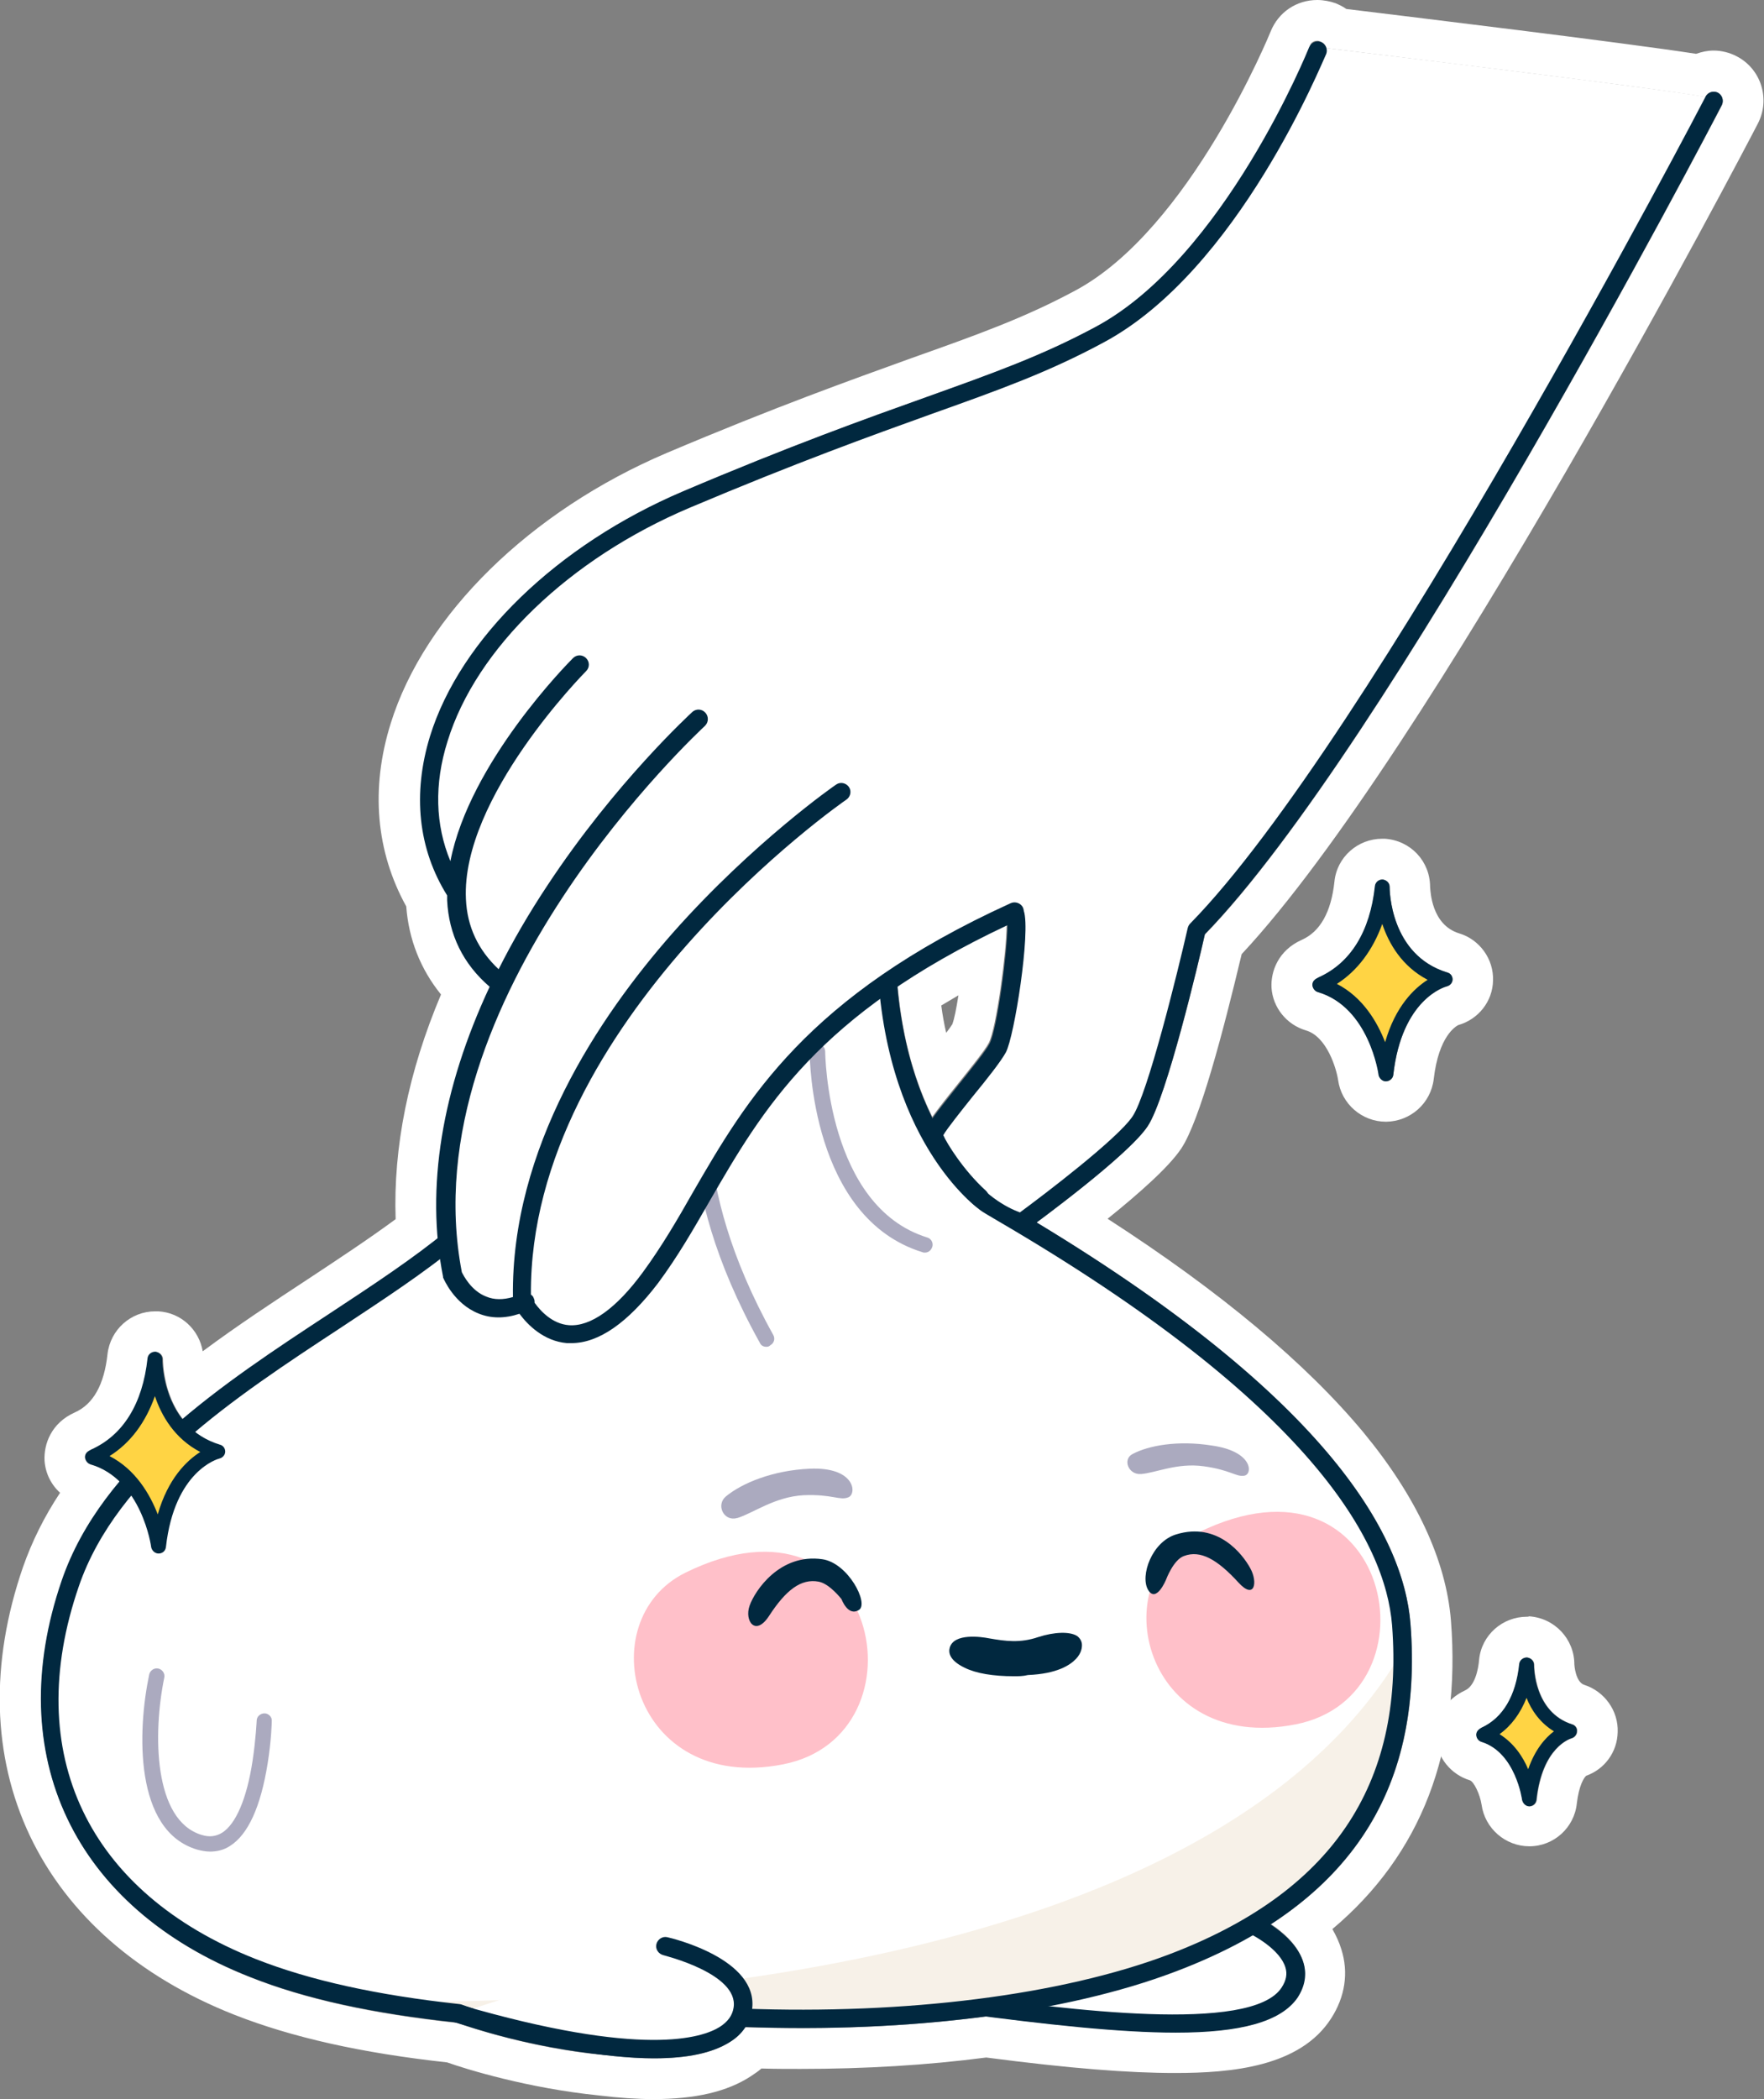 <svg width="174" height="207" viewBox="0 0 174 207" fill="none" xmlns="http://www.w3.org/2000/svg">
<rect x="0" y="0" width="174" height="207" fill="#808080" stroke="none"/>
<g clip-path="url(#clip0_636_14508)">
<path d="M129.936 4.021C130.057 4.021 130.178 4.061 130.258 4.101C130.54 4.222 130.742 4.463 130.823 4.745C133.725 5.107 162.873 8.605 168.235 9.57C168.235 9.57 168.235 9.57 168.235 9.53C168.396 9.208 168.719 9.047 169.041 9.047C169.162 9.047 169.324 9.087 169.444 9.168C169.888 9.409 170.049 9.932 169.848 10.374C168.517 12.948 136.749 73.785 118.849 92.161C118.285 94.694 115.059 108.325 113.205 111.059C111.552 113.552 104.537 118.86 102.239 120.549C131.468 138.201 138.482 151.752 139.128 160.115C140.176 173.304 135.66 183.075 125.38 189.75C126.589 190.554 128.001 191.801 128.525 193.409C128.887 194.575 128.686 195.741 127.96 196.867C126.348 199.4 122.276 200.406 115.987 200.406C111.108 200.406 104.86 199.802 97.361 198.837C91.596 199.601 85.428 200.003 79.018 200.003C77.204 200.003 75.349 199.963 73.495 199.923C73.454 199.963 73.454 199.963 73.414 200.003C73.051 200.526 72.567 200.969 71.963 201.371C70.31 202.456 67.81 202.979 64.544 202.979C63.053 202.979 61.4 202.858 59.586 202.657C52.369 201.974 46.362 199.923 45.153 199.521C45.113 199.521 45.072 199.481 45.032 199.481C36.767 198.596 30.115 197.149 24.673 194.977C7.297 188.142 0.202 173.143 6.128 155.893C7.378 152.315 9.353 149.058 11.853 146.122C11.087 145.399 10.159 144.755 8.99 144.434C8.708 144.353 8.507 144.072 8.466 143.79C8.426 143.267 8.869 143.107 9.071 142.986C12.216 141.579 14.151 138.483 14.634 133.979C14.675 133.617 14.957 133.336 15.36 133.336H15.4C15.763 133.376 16.086 133.657 16.086 134.059C16.086 134.26 16.086 137.477 18.061 139.97C22.576 136.11 27.737 132.733 32.615 129.556C36.485 127.023 40.114 124.61 43.258 122.157C42.573 114.397 44.306 105.953 48.378 97.308C45.758 95.056 44.347 92.161 44.185 88.783C44.185 88.622 44.185 88.462 44.185 88.301C41.323 83.717 40.759 78.288 42.492 72.619C45.475 62.968 55.071 53.72 67.447 48.453C78.05 43.949 85.468 41.295 91.435 39.164C98.046 36.792 102.804 35.103 108.125 32.248C120.824 25.453 129.129 4.865 129.21 4.664C129.21 4.222 129.573 4.021 129.936 4.021ZM91.959 110.135C92.483 109.411 93.289 108.365 94.458 106.918C95.708 105.35 97.119 103.621 97.522 102.857C98.288 101.449 99.296 93.689 99.296 91.156C95.103 93.126 91.556 95.136 88.532 97.147C89.016 102.696 90.386 106.958 91.959 110.135ZM100.546 119.584C100.546 119.544 100.546 119.544 100.546 119.584C100.546 119.544 100.546 119.544 100.546 119.584C100.546 119.544 100.546 119.544 100.546 119.584ZM129.936 0C127.88 0 126.106 1.206 125.34 3.096C125.259 3.297 117.398 22.558 106.109 28.629C101.03 31.364 96.394 33.012 89.943 35.304C83.936 37.475 76.478 40.129 65.754 44.673C52.329 50.383 41.888 60.596 38.541 71.332C36.526 77.766 37.09 83.998 40.073 89.386C40.315 92.643 41.484 95.579 43.5 98.072C40.275 105.712 38.783 113.15 39.025 120.227C36.405 122.157 33.421 124.128 30.317 126.178C27.011 128.35 23.463 130.682 19.996 133.255C19.634 131.124 17.86 129.435 15.602 129.315C15.481 129.315 15.4 129.315 15.32 129.315C12.901 129.315 10.885 131.124 10.603 133.537C10.28 136.552 9.192 138.483 7.378 139.287C5.039 140.332 4.314 142.423 4.394 144.031C4.475 145.278 5.039 146.404 5.926 147.208C4.354 149.58 3.145 152.033 2.258 154.566C-1.008 164.056 -0.766 173.184 2.943 181.024C6.652 188.825 13.627 194.937 23.101 198.677C28.825 200.928 35.679 202.456 44.105 203.381C45.919 204.024 51.966 205.914 59.062 206.638C60.997 206.879 62.851 207 64.464 207C68.576 207 71.721 206.276 74.059 204.748C74.422 204.507 74.785 204.266 75.107 203.984C76.397 204.024 77.687 204.024 78.937 204.024C85.266 204.024 91.435 203.663 97.28 202.899C105.585 203.984 111.35 204.427 115.906 204.427C121.469 204.427 128.242 203.823 131.306 199.038C132.677 196.907 133.04 194.535 132.314 192.243C132.113 191.559 131.79 190.876 131.427 190.233C140.176 182.874 144.127 172.661 143.119 159.794C142.635 153.883 139.732 147.61 134.491 141.257C128.807 134.421 120.341 127.344 109.254 120.187C112.399 117.654 115.301 115.08 116.511 113.271C118.365 110.497 120.703 101.53 122.477 94.091C140.901 74.388 172.065 14.757 173.395 12.184C174.645 9.771 173.718 6.795 171.299 5.549C170.614 5.187 169.807 4.986 169.041 4.986C168.437 4.986 167.872 5.107 167.308 5.308C160.011 4.182 139.047 1.649 132.798 0.885C132.475 0.643 132.113 0.483 131.75 0.322C131.185 0.121 130.54 0 129.936 0ZM92.846 99.157C93.41 98.836 93.975 98.474 94.539 98.152C94.337 99.439 94.136 100.484 93.934 101.007C93.813 101.208 93.612 101.49 93.329 101.851C93.128 100.967 92.967 100.082 92.846 99.157Z" fill="white"/>
<path d="M136.346 86.732C136.386 86.732 136.386 86.732 136.346 86.732C136.749 86.773 137.071 87.054 137.071 87.456C137.071 87.738 137.112 94.171 142.756 95.9C143.078 95.981 143.28 96.262 143.28 96.584C143.28 96.906 143.038 97.187 142.715 97.267C142.554 97.308 138.281 98.474 137.434 105.993C137.394 106.355 137.112 106.636 136.749 106.636C136.386 106.636 136.104 106.355 136.023 106.033C136.023 105.953 135.096 99.318 130.016 97.83C129.734 97.75 129.532 97.468 129.492 97.187C129.452 96.664 129.895 96.503 130.097 96.383C133.241 94.975 135.177 91.879 135.66 87.376C135.701 86.974 135.983 86.732 136.346 86.732ZM136.346 82.711C133.927 82.711 131.871 84.521 131.629 86.933C131.306 89.949 130.218 91.879 128.404 92.683C126.065 93.729 125.34 95.82 125.42 97.388C125.541 99.358 126.912 101.047 128.807 101.61C130.903 102.213 131.83 105.43 131.992 106.516C132.314 108.848 134.33 110.617 136.708 110.617H136.749C139.127 110.577 141.143 108.808 141.425 106.395C141.909 102.173 143.602 101.208 143.844 101.087C145.82 100.524 147.231 98.755 147.271 96.704C147.352 94.573 145.941 92.643 143.925 92.04C141.183 91.196 141.103 87.858 141.063 87.456C141.063 84.923 139.127 82.872 136.588 82.711H136.547H136.507C136.507 82.711 136.426 82.711 136.346 82.711Z" fill="white"/>
<path d="M150.617 163.453C151.02 163.493 151.343 163.774 151.343 164.177C151.343 164.378 151.343 168.841 155.092 170.047C155.415 170.128 155.616 170.449 155.576 170.731C155.576 171.052 155.334 171.334 155.052 171.414C154.931 171.455 152.149 172.259 151.585 177.486C151.545 177.848 151.262 178.129 150.9 178.129C150.537 178.129 150.254 177.848 150.174 177.486C150.174 177.446 149.529 172.822 146.183 171.776C145.9 171.696 145.699 171.455 145.659 171.133C145.618 170.65 146.062 170.449 146.183 170.369C148.279 169.404 149.569 167.233 149.892 164.096C149.932 163.734 150.214 163.453 150.617 163.453ZM150.617 159.432C148.198 159.432 146.142 161.241 145.9 163.654C145.82 164.619 145.497 166.267 144.489 166.71C142.595 167.594 141.506 169.364 141.627 171.374C141.748 173.304 143.119 174.993 144.973 175.556C145.376 175.677 145.981 176.923 146.142 177.969C146.465 180.301 148.481 182.07 150.859 182.07C153.278 182.07 155.294 180.22 155.536 177.848C155.737 176.119 156.221 175.315 156.463 175.114C158.277 174.47 159.527 172.781 159.567 170.811C159.648 168.72 158.277 166.79 156.261 166.147C155.415 165.865 155.294 164.217 155.294 164.136C155.294 161.643 153.359 159.552 150.819 159.392C150.779 159.432 150.698 159.432 150.617 159.432Z" fill="white"/>
<path fill-rule="evenodd" clip-rule="evenodd" d="M123.203 189.549C123.203 189.549 129.734 192.444 127.194 196.385C124.211 201.049 109.939 199.642 94.781 197.551" fill="white"/>
<path d="M115.987 200.446C110.544 200.446 103.368 199.682 94.66 198.516C94.176 198.435 93.813 197.993 93.894 197.511C93.974 197.028 94.418 196.666 94.902 196.747C104.9 198.114 123.485 200.607 126.428 195.983C126.872 195.299 126.993 194.656 126.791 194.012C126.267 192.283 123.767 190.876 122.84 190.474C122.397 190.273 122.195 189.75 122.397 189.267C122.598 188.825 123.122 188.624 123.606 188.825C123.767 188.906 127.678 190.635 128.565 193.53C128.928 194.696 128.726 195.862 128 196.988C126.347 199.4 122.316 200.446 115.987 200.446Z" fill="#01283F"/>
<path fill-rule="evenodd" clip-rule="evenodd" d="M56.28 199.441C63.899 200.406 71.962 199.199 89.62 198.636C89.62 198.636 98.772 197.47 102.441 196.465C107.52 195.058 120.018 193.851 126.509 187.539C131.508 182.673 138.079 180.14 138.119 158.628C137.837 157.743 136.184 150.425 130.742 144.313C127.638 140.895 115.704 129.636 98.046 119.222C98.046 119.222 87.847 112.105 87.403 94.011C87.363 92.201 85.911 90.754 84.138 90.633C80.308 90.392 74.26 91.236 68.737 94.131C61.319 98.032 62.65 92.965 53.256 95.78C51.966 96.182 51.12 97.428 51.2 98.796C51.644 103.822 51.845 116.046 44.629 121.956C32.937 131.607 12.054 140.775 7.337 155.612C2.298 171.455 4.838 184.684 22.415 192.967C29.753 196.425 37.09 197.591 43.016 198.234L56.28 199.441Z" fill="white"/>
<path fill-rule="evenodd" clip-rule="evenodd" d="M36.888 197.35C36.888 197.35 116.309 200.285 138.241 162.97C138.281 162.97 149.529 210.217 36.888 197.35Z" fill="#F7F1E8"/>
<path d="M63.174 103.299C56.562 103.299 52.047 99.157 51.805 98.916C51.442 98.594 51.402 97.991 51.764 97.629C52.087 97.267 52.692 97.227 53.055 97.589C53.135 97.669 59.586 103.5 67.85 100.685C72.849 98.996 75.147 97.71 76.8 96.785C78.09 96.061 79.138 95.498 80.711 95.136C81.88 94.855 82.727 94.734 83.412 94.654C84.742 94.453 85.347 94.372 86.516 93.448C86.919 93.126 87.484 93.206 87.806 93.608C88.129 94.01 88.048 94.573 87.645 94.895C86.073 96.142 85.105 96.262 83.654 96.463C82.968 96.544 82.202 96.664 81.114 96.906C79.784 97.227 78.937 97.669 77.647 98.393C75.913 99.358 73.535 100.685 68.374 102.414C66.56 103.058 64.786 103.299 63.174 103.299Z" fill="#01283F"/>
<path d="M64.222 202.858C54.829 202.858 46.161 199.843 45.032 199.441C36.767 198.556 30.075 197.108 24.633 194.937C7.257 188.101 0.161 173.103 6.088 155.853C10.079 144.233 22.012 136.432 32.534 129.516C36.808 126.701 40.839 124.047 44.145 121.313C50.999 115.643 50.797 103.741 50.394 98.916C50.273 97.147 51.402 95.458 53.055 94.976C57.852 93.528 60.069 94.091 61.843 94.493C63.577 94.895 64.827 95.217 68.334 93.367C74.139 90.311 80.308 89.507 84.218 89.748C86.476 89.869 88.29 91.759 88.33 94.011C88.734 111.462 97.724 117.895 97.845 117.935C98.006 118.056 98.651 118.418 99.336 118.82C131.024 137.317 138.442 151.47 139.127 160.115C140.418 176.843 132.838 188.061 115.866 194.455C105.142 198.516 89.701 200.486 73.454 199.883C73.414 199.923 73.333 200.004 73.293 200.044C72.446 200.888 70.713 202.657 65.431 202.818C65.028 202.858 64.625 202.858 64.222 202.858ZM58.497 95.82C57.288 95.82 55.715 96.021 53.579 96.664C52.692 96.946 52.127 97.79 52.168 98.755C52.611 103.862 52.813 116.488 45.274 122.68C41.887 125.495 37.816 128.149 33.502 131.004C23.221 137.759 11.57 145.399 7.781 156.416C2.096 172.902 8.627 186.654 25.278 193.208C30.599 195.299 37.171 196.747 45.314 197.631C45.395 197.631 45.475 197.671 45.516 197.671C45.596 197.712 55.393 201.29 65.351 201.009C69.906 200.888 71.277 199.521 72.003 198.757C72.366 198.395 72.728 198.033 73.293 198.074C89.379 198.677 104.658 196.747 115.221 192.766C131.306 186.694 138.523 176.079 137.313 160.276C136.668 152.073 129.412 138.483 98.409 120.388C97.401 119.785 96.958 119.544 96.756 119.383C96.393 119.142 86.96 112.386 86.516 94.011C86.476 92.684 85.428 91.598 84.097 91.518C80.63 91.317 74.664 92.04 69.181 94.935C65.069 97.107 63.295 96.664 61.4 96.182C60.634 96.061 59.747 95.82 58.497 95.82Z" fill="#01283F"/>
<path d="M49.426 128.269C49.144 128.269 48.902 128.149 48.781 127.867C48.58 127.505 48.701 127.063 49.063 126.822C59.384 120.991 58.9 107.199 58.9 107.038C58.9 106.636 59.223 106.274 59.626 106.234C60.029 106.194 60.392 106.556 60.432 106.958C60.473 107.561 60.956 121.795 49.829 128.108C49.708 128.229 49.547 128.269 49.426 128.269Z" fill="#ABAABF"/>
<path d="M75.591 132.813C75.309 132.813 75.067 132.692 74.946 132.411C65.875 116.126 68.898 106.194 69.019 105.752C69.14 105.35 69.584 105.149 69.987 105.269C70.39 105.39 70.592 105.832 70.471 106.194C70.43 106.315 67.568 116.005 76.276 131.647C76.478 132.009 76.357 132.451 75.994 132.652C75.833 132.813 75.712 132.813 75.591 132.813Z" fill="#ABAABF"/>
<path d="M91.233 123.524C91.153 123.524 91.072 123.524 90.991 123.484C80.025 120.107 79.864 104.385 79.864 103.701C79.864 103.299 80.187 102.937 80.63 102.937C81.033 102.937 81.396 103.259 81.396 103.701C81.396 103.862 81.558 118.981 91.475 122.037C91.878 122.157 92.08 122.6 91.959 122.961C91.838 123.323 91.556 123.524 91.233 123.524Z" fill="#ABAABF"/>
<path d="M20.722 182.593C20.319 182.593 19.875 182.512 19.432 182.392C13.223 180.542 13.546 170.691 14.715 165.142C14.796 164.74 15.199 164.458 15.602 164.539C16.005 164.619 16.287 165.021 16.207 165.423C15.078 170.892 15.118 179.497 19.875 180.944C20.641 181.186 21.286 181.105 21.891 180.743C23.262 179.899 24.35 177.366 24.915 173.626C25.237 171.495 25.318 169.686 25.318 169.686C25.318 169.283 25.681 168.962 26.084 168.962C26.487 168.962 26.85 169.324 26.809 169.726C26.809 169.806 26.769 171.616 26.406 173.867C25.721 178.17 24.471 180.904 22.697 182.03C22.093 182.432 21.407 182.593 20.722 182.593Z" fill="#ABAABF"/>
<path fill-rule="evenodd" clip-rule="evenodd" d="M71.6 147.57C70.592 148.414 71.398 150.063 72.688 149.701H72.729C74.301 149.219 76.397 147.61 79.26 147.449C82.122 147.329 82.848 148.012 83.694 147.65C84.541 147.289 84.339 144.635 79.864 144.836C76.236 144.997 73.212 146.243 71.6 147.57Z" fill="#ABAABF"/>
<path fill-rule="evenodd" clip-rule="evenodd" d="M111.713 143.388C110.705 143.911 111.31 145.439 112.52 145.359H112.56C114.051 145.238 116.108 144.233 118.728 144.595C121.389 144.956 121.953 145.68 122.76 145.519C123.566 145.359 123.606 143.107 119.494 142.544C116.188 142.021 113.285 142.544 111.713 143.388Z" fill="#ABAABF"/>
<path fill-rule="evenodd" clip-rule="evenodd" d="M65.593 191.921C65.593 191.921 73.857 193.811 73.252 198.073C72.648 202.336 64.423 204.145 45.193 198.556" fill="white"/>
<path d="M64.504 202.979C59.626 202.979 53.014 201.773 44.911 199.441C44.427 199.32 44.145 198.797 44.306 198.315C44.427 197.832 44.951 197.551 45.435 197.711C63.375 202.939 69.261 200.968 70.995 199.883C71.801 199.36 72.245 198.757 72.366 197.953C72.849 194.615 65.512 192.846 65.431 192.806C64.948 192.685 64.625 192.203 64.746 191.72C64.867 191.238 65.351 190.916 65.835 191.037C66.197 191.117 74.906 193.168 74.18 198.194C73.978 199.481 73.252 200.607 72.003 201.371C70.269 202.456 67.77 202.979 64.504 202.979Z" fill="#01283F"/>
<path fill-rule="evenodd" clip-rule="evenodd" d="M127.799 170.047C142.312 167.192 137.192 141.78 118.164 151.149C108.649 155.813 112.842 172.983 127.799 170.047Z" fill="#FFC0C9"/>
<path fill-rule="evenodd" clip-rule="evenodd" d="M77.244 173.988C91.757 171.133 86.637 145.72 67.608 155.089C58.094 159.794 62.287 176.923 77.244 173.988Z" fill="#FFC0C9"/>
<path fill-rule="evenodd" clip-rule="evenodd" d="M84.743 158.748C85.71 158.105 83.654 154.124 81.114 153.762C76.921 153.159 74.462 156.859 73.938 158.346C73.414 159.834 74.502 161.402 75.833 159.392C77.526 156.778 79.018 155.652 80.751 155.974C81.84 156.175 83.009 157.703 83.009 157.703C83.009 157.703 83.654 159.472 84.743 158.748Z" fill="#01283F"/>
<path fill-rule="evenodd" clip-rule="evenodd" d="M113.245 156.778C112.439 155.411 113.608 152.033 116.027 151.309C120.099 150.063 122.558 153.239 123.324 154.647C124.09 156.014 123.767 157.823 122.155 156.054C120.058 153.762 118.405 152.837 116.793 153.441C115.745 153.802 115.019 155.773 115.019 155.773C115.019 155.773 114.051 158.145 113.245 156.778Z" fill="#01283F"/>
<path fill-rule="evenodd" clip-rule="evenodd" d="M44.951 86.893C44.951 86.893 35.558 72.177 55.353 56.334C64.061 49.378 71.116 47.086 84.581 42.824C98.046 38.561 107.077 34.46 113.971 29.554C121.752 24.005 128.807 6.474 130.54 4.705C130.54 4.705 166.421 9.007 168.92 9.691C169.686 9.892 131.75 79.857 118.043 91.397C118.043 91.397 115.342 110.376 109.899 113.311C108.125 114.276 101.917 119.865 101.917 119.865C101.917 119.865 96.756 119.664 92.241 110.778C92.241 110.778 100.465 103.178 100.264 90.794C100.183 86.17 77.808 104.505 73.132 110.778C68.455 117.051 61.602 132.813 56.32 132.009C49.426 130.923 51.321 128.229 51.321 128.229C51.321 128.229 45.677 132.009 44.306 124.449C41.968 111.582 49.386 96.302 49.386 96.302C49.386 96.302 45.798 95.458 44.951 86.893Z" fill="white"/>
<path d="M56.361 132.451C56.199 132.451 56.038 132.451 55.917 132.451C53.619 132.25 52.047 130.642 51.24 129.556C49.789 130.039 48.418 130.039 47.169 129.516C44.79 128.551 43.782 126.138 43.742 126.058C43.702 126.018 43.702 125.937 43.702 125.897C41.968 117.131 43.581 107.4 48.297 97.308C45.677 95.056 44.266 92.161 44.105 88.783C44.105 88.623 44.105 88.462 44.105 88.301C41.242 83.717 40.678 78.288 42.411 72.619C45.395 62.969 54.99 53.72 67.367 48.453C77.969 43.949 85.387 41.295 91.354 39.164C97.966 36.792 102.723 35.103 108.044 32.248C120.744 25.453 129.049 4.865 129.129 4.664C129.331 4.182 129.855 3.981 130.298 4.142C130.782 4.343 130.984 4.865 130.823 5.308C130.419 6.112 122.155 26.659 108.851 33.776C103.408 36.712 98.57 38.441 91.918 40.813C85.992 42.944 78.615 45.598 68.052 50.061C56.159 55.087 46.967 63.934 44.145 73.102C42.815 77.323 42.936 81.344 44.427 84.923C46.322 75.192 56.038 65.381 56.522 64.899C56.885 64.537 57.449 64.537 57.812 64.899C58.175 65.261 58.175 65.823 57.812 66.185C57.691 66.306 45.475 78.65 45.959 88.663C46.08 91.397 47.169 93.689 49.184 95.579C50.555 92.844 52.168 90.07 53.982 87.336C60.715 77.123 68.213 70.287 68.294 70.206C68.657 69.885 69.221 69.885 69.584 70.287C69.906 70.649 69.906 71.212 69.544 71.573C69.261 71.855 40.355 98.434 45.556 125.455C45.717 125.776 46.483 127.304 47.975 127.867C48.741 128.189 49.628 128.189 50.596 127.907C50.394 113.231 59.062 100.283 66.359 92C74.301 83.033 82.404 77.404 82.485 77.364C82.888 77.082 83.452 77.203 83.734 77.605C84.017 78.007 83.896 78.57 83.493 78.852C83.17 79.052 52.168 100.645 52.369 127.666C52.49 127.747 52.611 127.867 52.651 128.028C52.732 128.189 52.732 128.31 52.732 128.47C53.337 129.315 54.506 130.561 56.119 130.682C58.255 130.843 60.795 129.033 63.416 125.455C65.27 122.921 66.802 120.308 68.374 117.533C73.615 108.486 79.542 98.233 99.699 89.065C100.143 88.864 100.707 89.065 100.909 89.507C100.949 89.628 100.989 89.748 100.989 89.829C101.675 91.879 100.062 102.213 99.216 103.782C98.732 104.666 97.401 106.355 95.95 108.124C94.861 109.491 93.41 111.301 93.047 111.944C93.37 112.708 95.023 115.402 97.24 117.413C97.603 117.734 97.643 118.337 97.28 118.699C96.958 119.061 96.353 119.101 95.99 118.74C93.894 116.81 90.911 112.869 91.233 111.622C91.394 110.939 92.322 109.773 94.539 106.998C95.789 105.43 97.2 103.701 97.603 102.937C98.369 101.53 99.377 93.769 99.377 91.236C80.63 100.042 75.228 109.411 69.987 118.458C68.374 121.273 66.842 123.927 64.907 126.54C61.924 130.441 59.062 132.451 56.361 132.451ZM100.989 121.273C100.707 121.273 100.425 121.152 100.264 120.911C99.981 120.509 100.062 119.946 100.465 119.664C103.086 117.734 110.222 112.306 111.713 110.094C113.205 107.883 116.148 95.941 117.156 91.518C117.196 91.357 117.277 91.196 117.398 91.075C135.056 73.102 167.912 10.173 168.235 9.53C168.477 9.087 169.001 8.927 169.444 9.128C169.888 9.369 170.049 9.892 169.848 10.334C168.517 12.907 136.749 73.745 118.849 92.121C118.285 94.654 115.059 108.285 113.205 111.06C111.27 113.995 101.917 120.79 101.513 121.112C101.352 121.233 101.191 121.273 100.989 121.273Z" fill="#01283F"/>
<path fill-rule="evenodd" clip-rule="evenodd" d="M102.683 162.206C104.618 161.563 105.948 161.804 105.989 162.206C106.029 163.131 104.819 164.337 101.352 164.538C97.603 164.739 95.99 164.056 95.507 163.815C93.289 162.729 94.741 161.885 97.442 162.367C99.135 162.649 100.748 162.85 102.683 162.206Z" fill="#01283F"/>
<path d="M100.022 165.302C97.966 165.302 96.273 165.021 95.144 164.458C93.652 163.734 93.531 162.97 93.692 162.448C94.136 161.04 96.756 161.402 97.563 161.563C99.175 161.844 100.627 162.045 102.4 161.442C104.013 160.92 105.505 160.879 106.23 161.322C106.513 161.523 106.674 161.804 106.714 162.086C106.755 162.448 106.674 163.01 106.15 163.573C105.545 164.217 104.255 165.061 101.393 165.182C100.909 165.302 100.465 165.302 100.022 165.302ZM95.547 162.97C95.627 163.01 95.708 163.051 95.829 163.131C96.474 163.453 98.046 163.935 101.312 163.774C103.892 163.654 104.779 162.93 105.021 162.649C105.061 162.608 105.061 162.608 105.102 162.568C104.698 162.528 103.973 162.568 102.925 162.93C100.828 163.614 99.054 163.413 97.321 163.091C96.514 162.93 95.95 162.93 95.547 162.97Z" fill="#01283F"/>
<path fill-rule="evenodd" clip-rule="evenodd" d="M9.152 143.71C8.91 143.629 14.393 142.343 15.32 134.019C15.32 134.019 15.239 141.257 21.528 143.147C21.528 143.147 16.61 144.313 15.683 152.476C15.642 152.516 14.755 145.358 9.152 143.71Z" fill="#FFD444"/>
<path d="M15.642 153.199C15.28 153.199 14.997 152.918 14.917 152.596C14.917 152.516 13.989 145.881 8.91 144.393C8.628 144.313 8.426 144.031 8.386 143.75C8.345 143.227 8.789 143.066 8.99 142.946C12.135 141.538 14.07 138.442 14.554 133.939C14.594 133.577 14.917 133.295 15.32 133.295C15.683 133.336 16.005 133.617 16.005 134.019C16.005 134.301 16.046 140.734 21.69 142.463C22.012 142.544 22.214 142.825 22.214 143.147C22.214 143.468 21.972 143.75 21.649 143.83C21.488 143.871 17.215 145.037 16.368 152.556C16.328 152.918 16.046 153.199 15.642 153.199C15.683 153.199 15.683 153.199 15.642 153.199ZM10.805 143.589C13.385 144.916 14.796 147.369 15.562 149.339C16.57 145.801 18.424 144.031 19.755 143.187C17.215 141.86 15.925 139.608 15.28 137.678C14.352 140.292 12.861 142.302 10.805 143.589Z" fill="#01283F"/>
<path fill-rule="evenodd" clip-rule="evenodd" d="M130.177 97.107C129.936 97.026 135.418 95.74 136.346 87.416C136.346 87.416 136.265 94.654 142.554 96.544C142.554 96.544 137.636 97.71 136.708 105.873C136.708 105.913 135.822 98.755 130.177 97.107Z" fill="#FFD444"/>
<path d="M136.709 106.637C136.346 106.637 136.063 106.355 135.983 106.033C135.983 105.953 135.056 99.318 129.976 97.831C129.694 97.75 129.492 97.469 129.452 97.187C129.411 96.665 129.855 96.504 130.057 96.383C133.201 94.976 135.136 91.879 135.62 87.376C135.66 87.014 135.983 86.733 136.386 86.733C136.749 86.773 137.071 87.054 137.071 87.456C137.071 87.738 137.112 94.171 142.756 95.9C143.078 95.981 143.28 96.262 143.28 96.584C143.28 96.906 143.038 97.187 142.715 97.268C142.554 97.308 138.281 98.474 137.434 105.993C137.394 106.355 137.071 106.596 136.709 106.637ZM131.871 97.026C134.451 98.353 135.862 100.806 136.628 102.776C137.636 99.238 139.49 97.469 140.821 96.624C138.281 95.297 136.991 93.046 136.346 91.115C135.418 93.689 133.886 95.74 131.871 97.026Z" fill="#01283F"/>
<path fill-rule="evenodd" clip-rule="evenodd" d="M146.384 171.093C146.223 171.053 149.972 170.128 150.617 164.177C150.617 164.177 150.577 169.364 154.891 170.731C154.891 170.731 151.504 171.575 150.899 177.406C150.859 177.406 150.214 172.299 146.384 171.093Z" fill="#FFD444"/>
<path d="M150.859 178.129C150.496 178.129 150.214 177.848 150.134 177.486C150.134 177.446 149.489 172.822 146.142 171.776C145.86 171.696 145.659 171.455 145.618 171.133C145.578 170.65 146.021 170.449 146.142 170.369C148.239 169.404 149.529 167.233 149.851 164.096C149.892 163.734 150.214 163.453 150.617 163.453C150.98 163.493 151.303 163.775 151.303 164.177C151.303 164.378 151.303 168.841 155.052 170.047C155.375 170.128 155.576 170.449 155.536 170.731C155.536 171.053 155.294 171.334 155.012 171.414C154.891 171.455 152.109 172.259 151.545 177.486C151.504 177.848 151.222 178.089 150.859 178.129ZM147.916 171.012C149.327 171.897 150.214 173.224 150.738 174.47C151.424 172.5 152.432 171.374 153.278 170.731C151.948 169.927 151.061 168.68 150.577 167.434C149.972 168.962 149.085 170.168 147.916 171.012Z" fill="#01283F"/>
</g>
<defs>
<clipPath id="clip0_636_14508">
<rect width="174" height="207" fill="white"/>
</clipPath>
</defs>
</svg>
